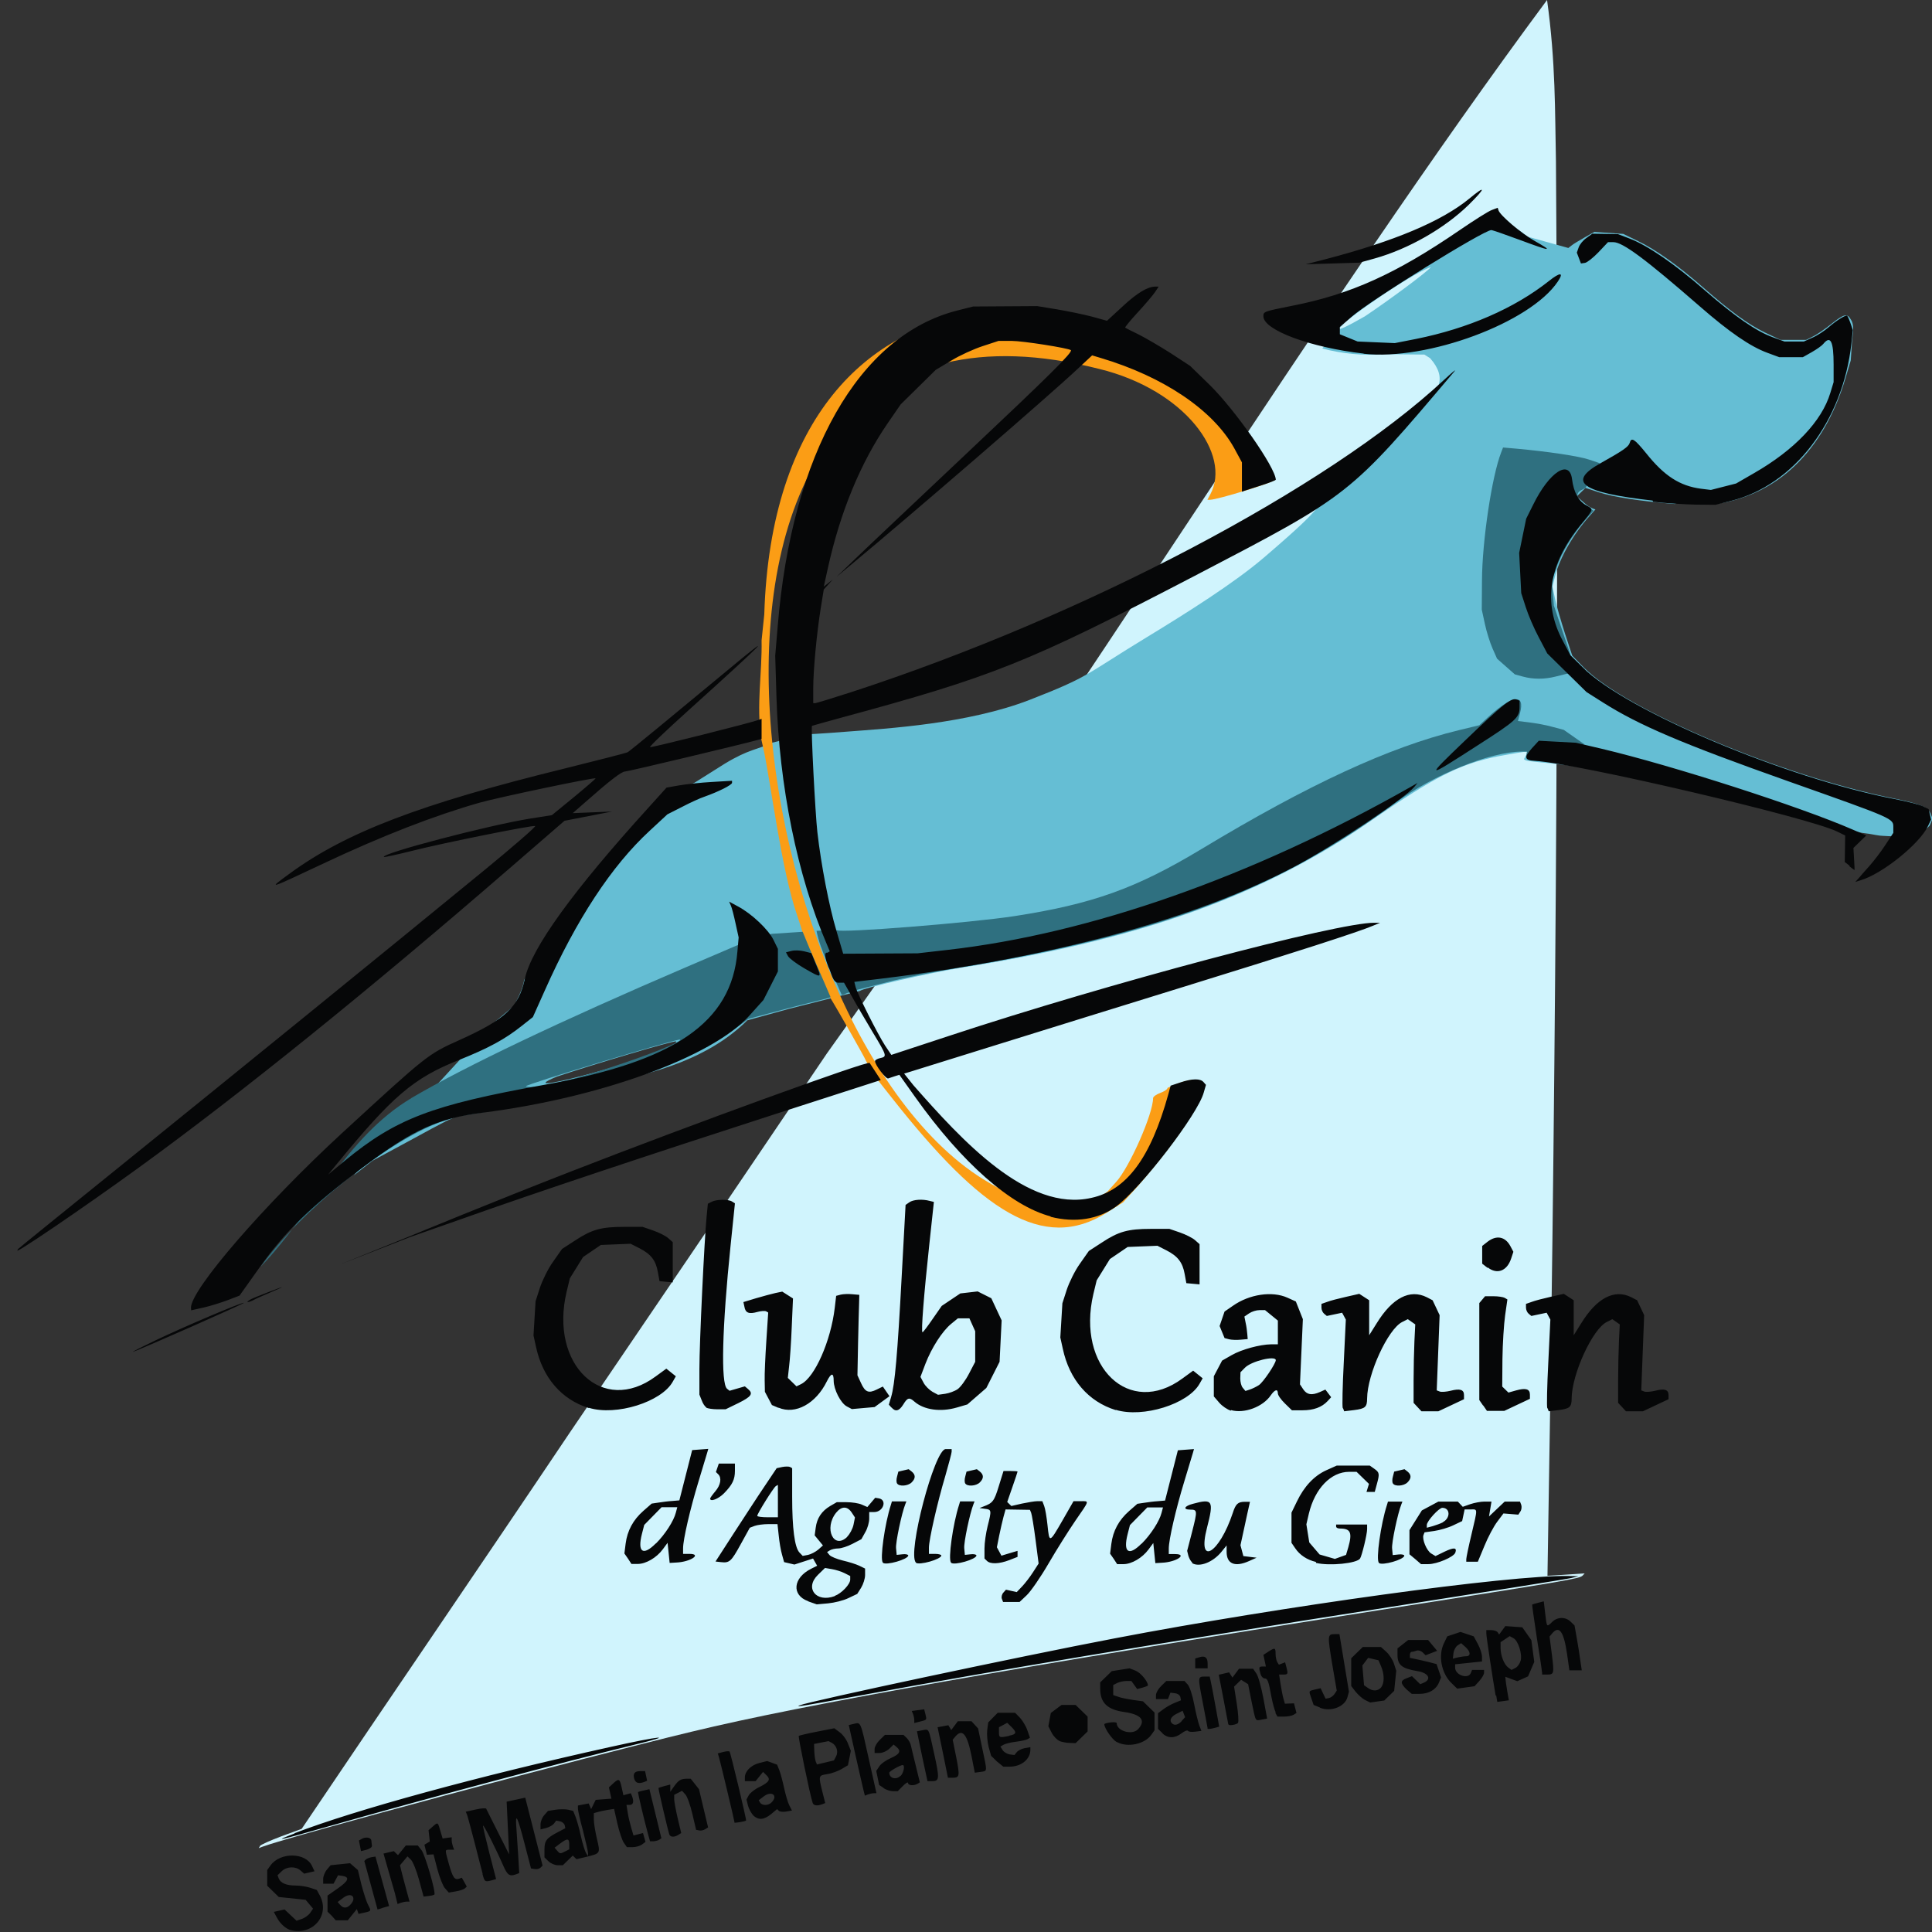 <?xml version="1.0" encoding="UTF-8" standalone="no"?>
<svg
   xmlns:dc="http://purl.org/dc/elements/1.1/"
   xmlns:cc="http://creativecommons.org/ns#"
   xmlns:rdf="http://www.w3.org/1999/02/22-rdf-syntax-ns#"
   xmlns:svg="http://www.w3.org/2000/svg"
   xmlns="http://www.w3.org/2000/svg"
   xmlns:sodipodi="http://sodipodi.sourceforge.net/DTD/sodipodi-0.dtd"
   xmlns:inkscape="http://www.inkscape.org/namespaces/inkscape"
   inkscape:version="1.0 (4035a4fb49, 2020-05-01)"
   sodipodi:docname="optimised.svg"
   id="svg16"
   version="1.1"
   viewBox="0 0 1024 1024"
   height="1024"
   width="1024">
  <rect x="0" y="0" width="1024" height="1024" fill="#333333" stroke="none"/>
  <defs
     id="defs20" />
  <sodipodi:namedview
     inkscape:current-layer="svg16"
     inkscape:window-maximized="1"
     inkscape:window-y="22"
     inkscape:window-x="-8"
     inkscape:cy="639.20256"
     inkscape:cx="666.46301"
     inkscape:zoom="0.75682523"
     showgrid="false"
     id="namedview18"
     inkscape:window-height="715"
     inkscape:window-width="1366"
     inkscape:pageshadow="2"
     inkscape:pageopacity="0"
     guidetolerance="10"
     gridtolerance="10"
     objecttolerance="10"
     borderopacity="1"
     bordercolor="#666666"
     pagecolor="#ffffff" />
  <g
     id="g12"
     transform="matrix(1.095 0 0 1.066 -16.935 -31.662)">
    <path
       id="path2"
       fill="#d0f4fd"
       d="m141.3 947.5c0.4-0.6 5-2.7 10.4-4.8l9.8-3.7c43.1-65.7 86.7-131.1 129.7-196.9l58-87.7 66.5-100.9C539.6 375.8 653.5 183.2 764.3 29.7c4.2 30.9 3.8 55.8 4.3 80.2 1.7 239.8-0.5 488.4-4.1 703.3l9-0.6 9-0.6-1 1.1c-1.4 1.5-7 2.5-98 17.1-174.8 28.1-278.6 46.9-333.2 60.5-54.7 13.5-193.7 51.8-207.8 57.2l-1.8 0.7 0.6-1z" />
    <path
       id="path4"
       fill="#65bed4"
       d="m254.5 538.2c3.3-2.8 6.5-5.6 9.8-8.4l2.4-5.1c1.3-2.8 2.4-6.2 2.4-7.6 19.7-34.4 55.4-87 82.5-98.2l14.7-9.5c11.7-7.3 15.8-6.9 22.8-10.4 36.1-8.8-15.4-1.3 36-5.5 20.3-1.6 58.7-3.9 88.7-15.8 29.5-11.8 26.4-12.2 56.8-31.2 19.2-12 42.4-27 56.8-39.7 35.7-31.4 16.6-18.2 43.9-42.4 12.8-11.3 22.3-23.8 31.4-31.7 9-7.9 13.7-14.7 5-24.9l-2.8-1.8-19.7-0.2c-10.3 0.8-19.8-0.2-29.7-2.8 26.2-34.9 79.6-69.3 95.5-58.7l4 3.1 9.8 2.8 9.8 2.8 1.5-1.2c0.8-0.7 3.7-2.5 6.3-4l4.8-2.8 7 0.5 7 0.5 7.2 3.6c8.4 4.1 19.8 12.5 31.2 22.8 13.3 12 22.1 18.6 30.1 22.6l7.6 3.7 6.2 0 6.2 0 3.5-1.8c1.9-1 5.9-3.8 8.8-6.2 6-4.9 7.6-5.3 9.3-2.2 2.1 3.3 0.8 7.5 0.6 11.3l-0.6 9.1-2.6 9c-10.5 36.2-33.4 58.6-63.7 62.5-6.8-1-13.2-3.1-18.8-0.1-16.8-1.4-30-3.5-37.1-5.9l-6.2-2.1c-1.4 1.4-2.8 2.8-4.2 4.2l3.1 2.8c1.8 1.7 3.6 3 5.9 3.7l-3.1 3.6c-7.6 8.7-14.1 20.4-16.4 29.5l-1.3 5.3 1.3 6.2c0.7 3.4 2.9 11.1 4.8 17.2l3.5 10.9 5.6 5.9c20.2 21.1 95.6 53.9 150 65.1 13 2.7 16.7 4.3 18 7.9l0.8 2.2-1.4 3.4c-5.3 5.8-14.9 5.6-22.6 5.1-1.8 0-4.7-0.7-6.6-1l-3.6-0.5c-52.1-11.6-96.8-29.5-156-35.1-3.2-0.3-6.3-0.7-6.8-1l-0.8-0.5 1-1.9c1.2-2.3 1.6-2.3-9-0.4-21.8 3.8-33.4 9.7-67.5 33.9-51.1 36.3-110 57.9-197 72.1-15.7 2.6-47.2 10-48.9 11.5l-34.3 8.9-20.2 5.7c-37.5 38.1-103.5 29.8-145.4 49.9-1.8 0.9-10.6 5.7-19.6 10.8l-16.4 9.1-9.1 7.3zm88.2 9.3c-0.6-0.6-39.7 11.3-57.7 17.5-27.9 12 60-12.4 57.7-17.5zM676.1 187c12.2-8.4 29.9-21.9 32-24.5-13.1 4.4-69.2 46.4-32 24.5z" />
    <path
       id="path6"
       fill="#fb9d15"
       d="m403.7 492.7c0.1-0.1-0.9-3.5-2.3-7.6-7.8-22.9-12.9-67-16.5-83.5l-1-4.6c-2.4-17.1 0.5-32.6 0.2-48.9l1.3-12.9c5.8-196 190.4-180.5 247.4-67.1 0 1.2-28 10.1-31.7 10.1l-1.2 0 1.4-2.7c10.3-19.7-12-51.9-53.9-62.4-233.1-60.5-175.5 331.9-53.3 404.6 17.4 11.2 46.3 13.5 57.5 4.4l4.1-4.7c6.6-7.5 17.9-33.9 17.9-41.7 0-0.7 1.6-1.9 3.5-2.6 1.9-0.7 3.5-1.8 3.5-2.5 43-20.1-8.2 41.8-15.3 49.9l-6.2 7-8 5.2c-30.8 19.9-60.9-1.1-103.6-56.7l-9-11.7-3.9-7.2c0-0.6-13.8-25.6-17.5-31.7zM384 386.9v-18.4z" />
    <path
       id="path8"
       fill="#2f7080"
       d="m214.5 575.7c26.4-15.9 72.2-38.3 132.8-65l24.8-10.9 16.9-5.8 7.5-0.5 7.5-0.5c4.2 10.8 9.9 23.7 13.5 32.5-0.4 0.4-10.5 2.8-20.9 5.6l-18.9 5.2c-35.1 28-98.3 41.8-142.1 48.7l-7 2.6c-26.3 10-67.7 44.2-87 72 25.3-27.1 41.6-64.8 73-83.9zM344.7 546.6c-0.8-0.8-74.7 22.2-74.7 23.2 8.1 3.7 75.9-20.8 74.7-23.2zm81.8-23.4c-1.7 0.2-1.9 1-3.6 1.2-4.2-10.2-10.4-22-12.2-31.9l9.9-0.3c1.5 1.5 64.2-3.6 85.9-7 37.7-6 58.8-13.7 90.6-33.4 52-32.2 90.8-50.6 124.3-59l10.1-2.5 4-3.8c12-11.3 18.3-12.2 15.7-2.2l-1 3.9 5.6 0.7c3.1 0.4 8.1 1.3 11.1 2.2l5.5 1.5 5 3.6 5 3.6-28.3 6.1 0.5-2.5-2.6 0c-15.3 0.1-42.7 11.5-61.1 25.5-57.1 43.3-114.8 65.7-211.1 81.9-11.3 1.9-27 5.1-34.7 7.2l-14.2 3.7zm346.2-158.2-4.3 1.1c-5.4 1.4-10.8 1.4-15.8 0l-3.9-1.1-4.3-3.9-4.3-3.9-2.2-5.1c-1.2-2.8-2.9-8.3-3.7-12.2l-1.5-7.1 0.1-14.5c0.1-19.7 4.8-51.9 9.3-63.7l0.9-2.4 6.7 0.6c15 1.4 30 3.7 34.9 5.4l5.2 1.8-6.9 12.3-2 1.1c-3.4 1.8-2.2 4.9 3.6 8.7l2.3 1.5-4.2 4.9c-5.9 6.9-11.3 16-13.8 23.6l-2.2 6.5 0.5 6.1 0.5 6.1 4.1 12.5 4.1 12.5 6.8 6.6z" />
    <path
       id="path10"
       fill="#060708"
       d="m156.5 989.5c-2.6-0.7-5.4-3.2-7.1-6.5l-1.4-2.7 2.6-0.6 2.6-0.6 2.9 2.8 2.9 2.8 2.6-0.9c1.4-0.5 3.3-1.9 4-3l1.4-2.1-1.8-2.2-1.8-2.2-6.5-0.7-6.5-0.7-2.8-2.8-2.8-2.8v-3.9-3.9l1.6-2.3c4.7-6.7 17.1-6.5 20.1 0.3l1.2 2.6-2.5 0.6-2.5 0.6-1.8-1.6c-2.4-2.2-6.7-2-9.1 0.4l-2 2 0.6 1.6c0.9 2.3 3.7 3.5 8.1 3.5 2.2 0 5.3 0.5 7.1 1.1l3.2 1.1 1.5 2.8c5 9.7-3.3 19.9-14 17.2zm19.5-7.3-2-2v-4-4l5-3.6c5.2-3.7 5.9-5.6 2.2-6.2l-2.1-0.3-1.1 2.1-1.1 2.1h-2.5-2.5v-2.4c0-1.3 0.8-3.4 1.8-4.6l1.8-2.2 4.7-0.5 4.7-0.5 1.9 1.7 1.9 1.7 1.7 7.2c1 3.9 2.4 8.5 3.2 10 1.6 3.2 1.7 3.2-1.9 4l-2.7 0.6-0.4-1.2-0.4-1.2-2.2 2.8-2.2 2.8h-2.9-2.9zm8.8-5.2c3.7-3.7 0.9-6.9-3.2-3.7l-2.7 2.1 1.2 1.4c1.4 1.7 3.1 1.8 4.7 0.2zm10.2-10-3.2-12 0.8-0.8c0.5-0.4 1.7-0.9 2.7-1.1l1.9-0.3 3.3 12.3 3.3 12.3-1.4 0.4c-0.8 0.2-2.1 0.6-2.8 0.9l-1.4 0.4zm11.6 4c-0.8-2.9-2.4-8.6-3.5-12.5l-2-7.2 2.5-0.6 2.5-0.6 1 1 1 1 1.9-2.4 1.9-2.4h2.9 2.9l1.8 2.3c1.7 2.2 7.1 21.2 6.2 22.1-0.2 0.2-1.5 0.6-2.8 0.7l-2.4 0.3-2.2-8.3c-1.2-4.6-3-9.1-3.9-10l-1.7-1.7-1.8 2.2-1.8 2.2 0.5 2.3c0.3 1.2 1.3 5.3 2.3 9l1.8 6.8h-1.4c-0.7 0-2 0.3-2.9 0.6l-1.5 0.6zm24.2-2.5c-0.9-1-2.5-5.2-3.6-9.3l-1.9-7.5-1.6 0.1-1.6 0.1-0.6-2.5-0.6-2.5 1.3-0.8 1.3-0.8-0.3-2.8-0.3-2.8 2.1-1.9c2.4-2.2 2.4-2.2 3.7 2.5l1 3.5 2.2-0.3 2.2-0.3v1.5c0 0.8 0.3 2.2 0.6 3.1l0.6 1.6h-2.1c-2.5 0-2.5-0.4-0.4 7.3 1.8 6.5 2.7 7.9 4.9 7.1l1.3-0.5 1.2 2.2 1.2 2.2-0.9 0.9c-0.5 0.5-2.5 1.2-4.4 1.5l-3.4 0.6zm18.3-7.1c-0.5-2.1-2.4-9.2-4-15.9-1.7-6.7-3.3-12.8-3.6-13.6l-0.6-1.4 4.8-1.1c2.6-0.6 4.9-0.8 5.1-0.4 0.2 0.4 2.7 5.6 5.7 11.7l5.4 11-0.6-13.1-0.6-13.1 4.5-1 4.5-1 4.2 16.9 4.2 16.9-1 1c-0.6 0.6-1.8 0.9-2.8 0.7l-1.8-0.3-3.1-12.2c-3.4-13.6-4.6-16.1-4-8.2 0.2 2.9 0.6 9.3 0.9 14l0.5 8.7-1.5 0.6c-3.1 1.2-4.2 0.5-6.2-4.2-3.6-8.5-9.4-20.3-9.8-20-0.2 0.2 1.2 6.2 3 13.5l3.3 13.1-2.1 0.6c-3.3 0.9-3.5 0.8-4.5-3.2zm31.9-6.2-2-2v-3.9c0-4.4 1-5.7 6.4-8.6l3.7-2-0.3-1.5c-0.2-0.8-1.2-1.7-2.2-1.9l-1.9-0.4-1.1 1.5c-0.6 0.8-2.3 1.8-3.8 2.2l-2.7 0.7v-2.5c0-1.4 0.8-3.5 1.8-4.6l1.8-2.1 3.7-0.6c2-0.3 4.8-0.3 6.1 0l2.4 0.6 1.1 2.8c0.6 1.5 1.8 5.8 2.6 9.6 0.8 3.8 2 7.6 2.5 8.5l1 1.6 0-1.5c0-0.8-1.1-5.8-2.4-11-1.4-5.2-2.5-10.2-2.5-11.1l0-1.6 2.6-0.5 2.6-0.5 0.6 1.4 0.6 1.4 1.1-2.3 1.1-2.3 3.8-0.3 3.8-0.3-0.6-2.8-0.6-2.8 2.3-2.2c2.6-2.4 3-2.1 4 2.8l0.7 3.3 1.8-0.5 1.8-0.5 0.6 1.5c1 2.6 0.6 4.3-1.1 4.3h-1.6l0.6 3.8c0.3 2.1 1.1 5.5 1.7 7.6l1.1 3.8 2.3-0.6 2.3-0.6 0.6 2.2 0.6 2.2-1.7 1.3c-0.9 0.7-2.9 1.3-4.5 1.3h-2.8l-1.5-2.2c-0.8-1.2-2.2-5.5-3.1-9.5l-1.6-7.3-3.2 0.5c-1.7 0.3-4 0.8-4.9 1.1l-1.7 0.5 0 3.2c0 1.8 0.7 6.1 1.5 9.6 1.7 7.3 1.7 7.2-5 8.9l-4.9 1.2-0.9-0.9-0.9-0.9-2.4 2.4-2.4 2.4h-2.5c-1.4 0-3.4-0.9-4.5-2zm8.1-5 1.9-1v-2.5c0-3-0.9-3.1-4.4-0.4l-2.7 2.1 1.2 1.4c1.4 1.7 1.5 1.7 4 0.4zm-99.4-2.8-0.5-2.6 1.2-0.7c2-1.3 4.7-0.8 4.8 0.7 0.1 0.8 0.2 2 0.3 2.7 0.1 0.6-1.1 1.5-2.6 1.9l-2.7 0.7zm139.4-5.9c-1.9-7.1-5-20.6-4.8-20.8 0.1-0.1 1.4-0.5 2.9-0.8l2.6-0.6 2.9 12.2 2.9 12.2-1 0.7c-0.6 0.4-1.8 0.7-2.8 0.8l-1.7 0zm-171.1-0.3c29.6-11.7 88.7-28.3 152.9-42.9 24.4-5.6 32.4-6.3 11.6-1.1-34.5 8.6-102 27.1-146.7 40.2-26.3 7.7-28.7 8.2-17.7 3.9zm181.5 0.8c-0.9-2.8-5.5-23.1-5.3-23.3 0.1-0.1 1.5-0.6 3-1l2.7-0.7v1.8 1.8l1.7-2.5c2.2-3.2 3.3-3.9 6-4l2.2 0 2 2.6 2 2.6 2.2 9.5 2.2 9.5-1.4 0.9c-0.8 0.5-2.1 0.8-2.9 0.6l-1.5-0.3-1.8-7.9c-1-4.4-2.5-8.7-3.4-9.7l-1.6-1.8-1.9 1-1.9 1 0 2.2c0 1.2 0.8 5.5 1.7 9.5l1.7 7.3-1.4 0.9c-2 1.3-3.9 1.2-4.4-0.3zm31.5-6.2c0-0.7-7-30.7-7.6-32.7l-0.5-1.6 2.6-0.7c1.5-0.4 2.8-0.5 3.1-0.2 0.5 0.5 8.3 34.1 8 34.3-0.7 0.5-5.7 1.3-5.7 1zm9.1-3.5c-1-1-2.2-3.3-2.6-4.9l-0.7-3 1.1-2.1c0.6-1.1 2.9-3 5-4 4.9-2.5 5.7-3.8 3.6-5.9l-1.7-1.7-1.8 2.3-1.8 2.3h-2.6-2.6v-1.8c0-3.1 2.9-6.1 6.9-7.2l3.9-1 2.4 0.9 2.4 0.9 1.1 2.8c0.6 1.6 1.6 5.5 2.3 8.8 0.7 3.3 1.8 7.2 2.5 8.6l1.3 2.6-2.7 0.5c-1.5 0.3-3.1 0.1-3.6-0.3l-0.9-0.9-2.9 2.5c-3.5 2.9-6.1 3.1-8.7 0.6zm8.7-6.3c3.6-3.6 0.1-6.2-3.8-3l-2.3 1.8 0.7 1.2c0.9 1.5 3.9 1.5 5.4 0zm20 0c-1.1-3-7.1-32.8-6.7-33.2 0.2-0.2 4.2-1.2 8.8-2.1l8.4-1.7 2.6 2c1.5 1.1 3.3 3.6 4 5.6l1.4 3.6-0.7 3.6-0.7 3.6-3.1 1.9c-1.7 1-4.8 2.2-6.9 2.5-4.3 0.7-4.3 0.7-2.4 8.7l1.4 5.7-1.5 0.6c-2.4 0.9-4.1 0.7-4.6-0.7zm11.3-22.9c1.3-2.4 0.3-5.5-1.9-6.8l-1.7-0.9-3.5 0.7-3.5 0.7 0.1 3.6c0.1 2 0.4 4.3 0.7 5.1l0.6 1.5 4.1-1 4.1-1zm13.4 17c-0.3-1.3-2.1-9.2-3.9-17.5l-3.3-15.2 2.5-0.6c3.4-0.8 3.1-1.5 7.2 17.5l3.7 17h-1.3c-0.7 0-1.9 0.3-2.8 0.6l-1.5 0.6zm9.7-1.4-2.2-1.5-0.7-3.5-0.7-3.5 1.5-2.3c0.8-1.3 3.4-3.1 5.6-4.1 4.3-1.9 5.1-3.5 2.7-5.5l-1.4-1.2-2.1 2.1c-1.1 1.1-3.2 2.1-4.6 2.1h-2.5v-2c0-1.1 1.1-3.1 2.5-4.5l2.5-2.5h4.5 4.5l1.6 1.6c0.9 0.9 1.8 2.6 2 3.8 0.3 1.2 1.3 5.8 2.4 10.2l1.9 8-1.1 0.7c-1.8 1.1-4.6 0.9-4.6-0.4 0-0.6-1.1 0-2.5 1.5l-2.5 2.6h-2.3c-1.3 0-3.3-0.7-4.5-1.5zm8.2-6c1.5-1.5 2.2-5.4 1-5.4-1.2 0-6.5 3.1-6.5 3.8 0 2.8 3.3 3.7 5.4 1.6zm-128.9 1.6c-0.8-2.7 0.1-4 2.9-4h2.3l0.5 2.4 0.5 2.4-1.4 0.6c-2.6 1-4.1 0.6-4.8-1.4zm139.3-11.4-2.5-12.4 2.6-0.5c3.4-0.6 2.9-1.5 5.7 11.5 2.7 12.5 2.6 13.8-0.9 13.8h-2.3zm10-2-2.5-12.4 2.6-0.5 2.6-0.5 0.7 1.2 0.7 1.2 1.6-2.2 1.6-2.2h3.3 3.3l1.6 1.8 1.6 1.8 2 9.8c2.5 12.1 2.6 11.3-0.8 11.8l-2.8 0.4-1.6-8.4c-2.1-10.8-4.4-13.7-7.8-9.6l-1.3 1.6 1.7 8.6c1.8 9.4 1.7 10.3-1.7 10.3h-2.3zm26.2 4.6-2.8-2.8-1.2-4.4c-0.6-2.4-0.9-6.1-0.7-8.3l0.5-3.9 2.3-2.4 2.3-2.4h4.2 4.2l2.3 2.4c1.2 1.3 2.9 4.1 3.6 6.2l1.3 3.8-1.1 0.7c-0.6 0.4-3.2 1-5.7 1.3-2.5 0.3-5.2 1-6 1.5l-1.5 0.9 1.1 1.8c0.6 1 2.2 1.9 3.4 2.1l2.3 0.3 1.1-1.4c0.6-0.8 2.3-1.7 3.8-2l2.8-0.5v1.3c0 4.7-4.4 8.4-10.1 8.4h-3zm5.9-12.8c3.6-0.7 3.9-1.6 1.1-4.4l-2-2-2 1.1-2 1.1v2.5c0 2.7 0.2 2.8 4.9 1.8zm52 3.1c-2.1-1.2-5.9-6.8-5.9-8.8 0-0.3 1.4-0.7 3-0.9 1.7-0.2 3-0.1 3 0.4 0 3.9 7.5 6.1 10.3 3 4-4.4 1.6-7.4-6.8-8.6-8.1-1.2-11.5-4.6-11.5-11.6v-3.1l2.8-2.8 2.8-2.8 4.3-0.7 4.3-0.7 3 1.2c2.4 1 5.9 5.3 5.9 7.3 0 0.2-1.2 0.7-2.6 1.1l-2.6 0.7-1.4-2-1.4-2h-2.5c-1.4 0-3.4 0.5-4.4 1l-1.9 1v2.5 2.5l2.3 0.8c1.2 0.5 4.5 1.2 7.2 1.6l4.9 0.7 2.8 2.8 2.8 2.8v4.4 4.4l-1.6 2.3c-3.2 4.6-11.4 6.4-16.5 3.6zm-27.6-0.5c-1.2-0.5-2.9-2.3-3.8-4.1l-1.6-3.2 0.6-3.3 0.6-3.3 2.6-2 2.6-2h3.4 3.4l2.9 2.9 2.9 2.9v3.7 3.7l-2.9 2.9-2.9 2.9-2.8-0.1c-1.6 0-3.8-0.5-5-0.9zm49.7-4-2-2v-3.9-3.9l2.5-1.9c1.4-1.1 3.8-2.5 5.5-3.2l3.1-1.3-0.3-1.6c-0.2-0.9-1.3-1.8-2.6-1.9l-2.2-0.3-0.6 1.6-0.6 1.6h-2.9-2.9v-2c0-1.1 1.1-3.1 2.5-4.5l2.5-2.5h4.4 4.4l1.6 1.8c0.9 1 2.3 5.4 3.1 9.8 0.8 4.4 2 9.2 2.5 10.6l1 2.6-3 0.4c-1.6 0.2-3.2 0.1-3.5-0.4-0.3-0.5-1.7 0.1-3.1 1.2-3.3 2.6-6.7 2.6-9.3 0zm9.4-5.9 1.7-1.9-0.6-1.6-0.6-1.6-2.9 1.5c-2.8 1.4-3.7 3.4-2.2 4.8 1.2 1.2 3 0.7 4.7-1.2zm12.6 3.6c0-0.1-1.1-5.8-2.3-12.5-2.5-13.2-2.5-13.2 1-13.2h2.3l0.5 2.3c0.3 1.2 1.3 6.8 2.3 12.4l1.8 10.2-2.1 0.6c-2.2 0.6-3.5 0.7-3.6 0.3zm10-2c0-0.1-1.1-5.7-2.3-12.4l-2.3-12.2 2.5-0.6 2.5-0.6 0.8 1.3 0.8 1.3 1.6-2.2 1.6-2.2h3.4 3.4l1.6 2.4c0.9 1.3 2.4 6.9 3.4 12.4l1.8 10-2.6 0.5c-3.3 0.6-2.8 1.4-4.9-8.8l-1.7-8.8-1.7-1.1-1.7-1.1-1.7 1.7-1.7 1.7 1.3 8.5c0.7 4.7 1 9 0.6 9.5-0.5 0.9-4.5 1.6-4.6 0.8zm-152-2.1c0-0.8-0.3-2.2-0.6-3l-0.6-1.5 3-0.4 3-0.4 0.6 2.4c0.7 2.9 0.8 2.8-2.7 3.7l-2.7 0.7zm175-3.7c-0.6-1.1-1.5-4.6-2.1-7.7-1.4-8.1-1.9-9.3-3.4-9.3-0.7 0-1.6-1-1.9-2.2-0.9-3.3-0.8-3.7 1-3.7h1.6l-0.6-2.9-0.6-2.9 2.4-1.6c3.2-2.1 3.5-2 3.5 1.2 0 1.5 0.4 3.3 0.8 4l0.8 1.3 1.5-0.6 1.5-0.6 0.6 2.3c0.9 3.5 0.8 3.8-1.4 3.8h-2.1l0.7 4.7c0.4 2.6 1 5.9 1.4 7.3l0.7 2.5 2.2-0.1 2.2-0.1 0.6 2.4 0.6 2.4-1.4 0.9c-0.8 0.5-2.8 0.9-4.6 0.9l-3.2 0-1.1-2zm21.4-2.5-3.1-1.3-1.1-3.3c-1.3-3.8-1.4-3.6 1.9-4.4l2.6-0.6 1.2 2.6 1.2 2.6 1.6-0.3c0.9-0.2 2.1-1.1 2.7-2l1.1-1.7-2.2-13.2c-2.3-14.3-2.3-14.9 1.2-14.9h2.3l2.3 14.3 2.3 14.3-0.7 2.7c-1.2 4.8-8 7.5-13.3 5.3zm-251.9-1.1c5.5-2.2 106.1-24.2 152.5-33.3 80.8-15.9 191.4-31.6 219.5-31l5 0.1-3.5 0.9c-1.9 0.5-38.6 6.5-81.5 13.4-126.8 20.4-194 32-262.7 45-26.5 5-32 6-29.3 4.9zm273.6-2.7c-1.3-0.7-3.3-2.6-4.5-4.1l-2.1-2.8v-6.9-6.9l2.8-2.8 2.8-2.8h4.4 4.4l2.6 2.4c1.4 1.3 3.1 4 3.7 5.9l1.1 3.5-0.5 5-0.5 5-2.4 2.4-2.4 2.4-3.4 0.5-3.4 0.5zm7.9-6.3c1.6-2 1.6-6.4 0-10.3l-1.3-3.1-2.5-0.6-2.5-0.6-1.4 1.9-1.4 1.9 0.4 4.9 0.4 4.9 1.8 1.3c2.4 1.8 4.9 1.7 6.5-0.2zm55.4 4.1c-1.3-7.6-4.5-29.2-4.5-30.8l0-1.7h2.4c1.3 0 2.7 0.5 3.1 1.1l0.7 1.1 1.5-2.1 1.5-2.1 4.1 0.3 4.1 0.3 2.2 3.2 2.2 3.2 0.7 5.4 0.7 5.4-1.5 3.6-1.5 3.6-2.6 1.2-2.6 1.2-2.9-1.1-2.9-1.1 0.1 1.2c0 0.6 0.4 3.3 0.8 5.8l0.8 4.7-2.8 0.4-2.8 0.4-0.5-3.1zm12.1-17.2c0.9-3.4-1.2-10.1-3.5-11.3l-1.8-1-2.2 1.5-2.2 1.5v2.9c0 3.8 1.7 8.2 3.7 9.7l1.6 1.2 1.9-1c1-0.5 2.1-2.1 2.5-3.6zm-55.2 14.2c-3.1-3.1-3.1-4.4 0.1-5.6l2.5-1 2 2 2 2 1.4-0.6c4.3-1.7 2.8-5-2.7-5.9-7.6-1.3-9.7-3-9.7-8.1l0-3.2 2.6-2.1 2.6-2.1h4.8 4.8l2.2 2.7 2.2 2.7-2.8 1.1-2.8 1.1-1.4-1.4c-0.8-0.8-2.1-1.2-2.9-0.9-0.8 0.3-1.9 0.6-2.4 0.6-0.5 0-0.9 0.7-0.9 1.5v1.5l2.8 0.6c1.5 0.3 4.4 1 6.4 1.5l3.7 1 1.1 3.3 1.1 3.3-1 2.5c-1.4 3.6-4.9 5.7-9.4 5.7h-3.8zm21.7-3.2c-4.9-4.9-6.5-13.7-3.6-19.8l1.6-3.4 3.2-1.1 3.2-1.1 3.2 1.1 3.2 1.1 2 3.8c1.1 2.1 2 4.9 2 6.3v2.4l-6.5 0.7-6.5 0.7v1.7c0 3.7 6.4 5.9 7.6 2.6l0.6-1.5h2.9 2.9v1.4c0 0.8-1 2.6-2.3 4.1l-2.3 2.6-4.2 0.6-4.2 0.6zm7.1-13.3c2.4 0 2.2-2.3-0.3-4.6l-2.1-1.9-1.7 1.1c-0.9 0.6-1.8 2.3-2 3.8l-0.3 2.8 2.3-0.6c1.3-0.3 3.1-0.6 4.1-0.6zm36.7 7.7c0-0.7-1.1-8.4-2.5-17.2-1.3-8.8-2.3-16-2.2-16.2 0.1-0.1 1.4-0.5 2.9-0.9l2.7-0.7 0.7 6.1c0.8 6.9 0.7 6.8 3.4 4.1 2.5-2.5 6.4-2.6 8.9-0.1l1.9 1.9 1.1 6.4c0.6 3.5 1.4 8.5 1.7 11.1l0.7 4.8h-3-3l-1.1-8c-1.6-11.3-3.8-14.5-7.2-10.4l-1.3 1.6 1.1 8.7c1.2 9.8 1.1 10.2-2.3 10.2h-2.4l0-1.2zM594 856.7v-2.4l2-0.6c2.7-0.9 4 0.1 4 3.1v2.4h-3-3zM406.6 825.8c-8.1-3-7.3-11.6 1.5-16.1l2.9-1.5-1-1.8-1-1.8-4.5 1.5-4.5 1.5-2.5-0.6-2.5-0.6-1-3.7c-0.6-2.1-1.3-6.3-1.6-9.5l-0.6-5.7h-4.4c-2.4 0-5.4 0.4-6.7 0.9l-2.3 0.9-4.4 8.2c-4.6 8.6-5.4 9.4-9.6 8.9l-2.6-0.3 8.8-14c4.9-7.7 11.5-18.2 14.8-23.2l6-9.2 2.7-0.6c1.5-0.3 3.2-0.3 3.8 0l1 0.6 0 14.2c0 15.9 1.2 25.1 3.5 27.7l1.6 1.7 2.6-0.5c1.4-0.3 3.6-1.5 4.9-2.6l2.3-2.1-2-2.5-2-2.5 0.5-3.8c0.6-4.8 2.9-8.3 7-10.8l3.2-1.9 4.7 0c2.6 0 5.9 0.5 7.4 1.2l2.7 1.2 1.9-2.3 1.9-2.3 1.8 0.3c4.1 0.8 2.1 6.8-2.3 6.8h-2.4v3.3c0 1.8-0.8 4.8-1.9 6.7l-1.9 3.5-4.3 2.3c-2.4 1.3-5.5 2.3-6.9 2.3-1.4 0-3.2 0.4-4 0.9l-1.4 0.9 1.2 1.5c0.7 0.8 3.6 2 6.4 2.7 2.9 0.7 6.4 1.8 8 2.6l2.8 1.4 0 3.2c0 1.8-0.9 4.6-1.9 6.3l-1.9 3.1-4.3 2.1c-2.4 1.2-6.8 2.3-9.8 2.6l-5.5 0.5-3.9-1.4zm12.9-2.6c3.4-1.3 7.5-5.8 7.5-8.1v-1.8l-2.7-1.4c-1.5-0.8-4.3-1.7-6.1-2l-3.4-0.6-3.4 3.4c-6.6 6.6-0.9 14 8.1 10.6zm6-29.4c1.3-1.3 2.7-4 3.1-6l0.7-3.6-1.6-2.5c-2.1-3.2-4.9-3.2-7.5 0.1-6.1 7.8-1.2 18.6 5.4 12zm-33.5-17.7v-8.1l-1 0.6c-1.1 0.7-9 13.7-9 14.8 0 0.4 2.3 0.7 5 0.7h5zm108.4 48.5c-0.3-0.8 0-2.2 0.7-3l1.3-1.5 2.6 0.6 2.6 0.6 2.6-2.8c1.4-1.5 3.8-4.7 5.3-7.1l2.7-4.3-1.5-11.9c-0.8-6.5-1.8-12.5-2.1-13.3l-0.6-1.5-5.9-0.1-5.9-0.1-1 3.7c-0.5 2-1.5 6.3-2.1 9.4l-1.1 5.7 1.1 2.1 1.1 2.1 1.9-0.6c1.1-0.3 2.8-0.9 3.9-1.2l2-0.6v1.5 1.5l-4 1.6c-4.8 1.9-9.1 2.1-10.8 0.4l-1.2-1.2 0-5c0-2.8 0.7-7.7 1.5-11 2-8.1 1.9-8.3-1.2-8.7l-2.7-0.4 2-0.8c4.4-1.7 5.1-2.6 7.3-10l2.3-7.6h3.4c1.9 0 3.4 0.1 3.4 0.3 0 0.2-1.1 3.6-2.5 7.7l-2.5 7.4 1 1 1 1 5.1-1.2c2.8-0.6 6.2-1.2 7.5-1.2h2.4l0.9 2.4c0.5 1.3 1.2 5.6 1.6 9.5 0.9 9 0.9 9 7.3-2.4l5.3-9.5h3.4c4.3 0 4.5-0.7-2.5 9.7-3.2 4.8-9.1 14.4-13 21.3-3.9 6.9-8.7 14-10.6 15.8l-3.4 3.3h-4-4zm-181-20-1.7-2.5 0.6-4.9c0.8-6.4 3.6-11.8 8.6-16.3l4-3.6 3.3-0.5c1.8-0.3 4.8-0.7 6.7-0.8l3.4-0.3 3.1-12.5 3.1-12.5 3.9-0.3 3.9-0.3-0.5 1.8c-0.3 1-2.2 7.4-4.2 14.3-4.1 13.8-7.5 29-7.5 33.3l0 2.8h3c6.4 0 0.6 4-6.2 4.3l-3.3 0.2-0.5-5-0.5-5-2.3 3.2c-3 4.2-8.2 7.3-12.1 7.3h-3.1zm13.6-7.5c4.4-4.5 8.6-11.2 9.6-15.3l0.7-2.7h-3.8-3.8l-4.2 4.4-4.2 4.4-1.1 4.4c-2.3 9.2 0.5 11.2 6.7 4.8zm109.8 9.5c-1.5-1.5 0.9-19.2 3.9-28.7l0.5-1.7h3.5 3.5l-0.5 1.3c-1.8 4.6-4.8 19.3-4.5 22l0.3 3.3 2.8-0.3c1.5-0.2 2.8 0.1 2.8 0.6 0 1.9-10.8 5.1-12.3 3.6zm16 0c-4.3-4.3 9-56.4 14.4-56.4h2.9v1.3c0 0.7-1.4 6-3 11.8-4 13.8-8 32-8 35.9v3.1h3c1.7 0 3 0.4 3 0.8 0 1.9-10.8 5-12.3 3.6zm17 0c-1.5-1.5 0.9-19.2 3.9-28.7l0.5-1.7h3.5 3.5l-0.5 1.3c-1.8 4.6-4.8 19.3-4.5 22l0.3 3.3 2.8-0.3c1.5-0.2 2.8 0.1 2.8 0.6 0 1.9-10.8 5.1-12.3 3.6zm78.7-1.9-1.7-2.5 0.6-4.9c0.8-6.4 3.6-11.8 8.6-16.3l4-3.6 3.3-0.5c1.8-0.3 4.8-0.7 6.7-0.8l3.4-0.3 3.1-12.5 3.1-12.5 3.9-0.3 3.9-0.3-0.5 1.8c-0.3 1-2.2 7.4-4.2 14.3-4.1 13.8-7.5 29-7.5 33.3l0 2.8h3c6.4 0 0.6 4-6.2 4.3l-3.3 0.2-0.5-5-0.5-5-2.3 3.2c-3 4.2-8.2 7.3-12.1 7.3h-3.1zm13.6-7.5c4.4-4.5 8.6-11.2 9.6-15.3l0.7-2.7h-3.8-3.8l-4.2 4.4-4.2 4.4-1.1 4.4c-2.3 9.2 0.5 11.2 6.7 4.8zm24.4 9.3c-0.6-0.4-1.4-1.9-1.8-3.2l-0.6-2.5 2.4-9.5c2.6-10.5 2.6-11-0.9-11-3.7 0-2.9-1.8 1.3-2.9 9.6-2.7 10.2-1.6 6.8 11.9-4.9 19.5 5.9 13 12.5-7.4 1.4-4.5 2.5-5.5 5.9-5.5l2.4 0-0.5 2.3c-0.3 1.2-1.3 6.1-2.3 10.8l-1.8 8.5 0.7 2.7 0.7 2.7 3.2 0.4 3.2 0.4-3.7 1.7c-6.8 3.1-10.8 1.4-10.8-4.6l0-3.2-2.6 3.3c-4.1 5.1-10.6 7.7-14.1 5.5zm59.9-0.2c-4.2-1-7.8-3.4-10-6.8l-1.8-2.7 0-7.5 0-7.5 2.6-5.5c3.5-7.5 8.3-12.8 14.3-15.6l5-2.3 8 0 8 0 2.2 1.6c2.5 1.8 2.6 2.5 1.2 7.7l-1 3.8h-2-2l0.6-2 0.6-2-3-3-3-3h-3.6c-8.8 0-16.6 8.3-19.5 20.8l-1.2 5.3 0.7 4.5 0.7 4.5 2.5 3 2.5 3 3.7 1.1 3.7 1.1 2.7-1 2.7-1 1.1-3.8c2-7.3 1.1-9.3-4-9.3-1.1 0-1.9-0.4-1.9-1v-1h7.5 7.5l0 2.3c0 2.6-2.5 13.1-3.4 14.6-1.5 2.4-14.6 3.8-21.3 2.2zm30.5 0.4c-1.5-1.5 0.9-19.2 3.9-28.7l0.5-1.7h3.5 3.5l-0.5 1.3c-1.8 4.6-4.8 19.3-4.5 22l0.3 3.3 2.8-0.3c1.5-0.2 2.8 0.1 2.8 0.6 0 1.9-10.8 5.1-12.3 3.6zm17.6-1.8-2.8-2.4 0-6 0-6 3-4.9 3-4.9 4-2.2 4-2.2 4.7 0 4.7 0 1.2 1.3 1.2 1.3 3.6-1.3c2-0.7 5.1-1.3 6.9-1.3l3.4 0-0.6 3.7-0.6 3.7 3.8-3.7 3.8-3.7h3.7 3.7l0.6 1.6c0.3 0.9 0.2 2.4-0.4 3.3l-1 1.6-3.6-0.3-3.6-0.3-3 4.1c-1.7 2.3-4.5 7.7-6.2 12l-3.2 7.9h-2.8-2.8v-1.3c0-0.7 1.1-6.2 2.5-12.2 3.1-13.5 3.1-12.5-0.4-12.5h-2.9l-0.6 2.9-0.6 2.9-4.3 2.1c-2.4 1.2-6.5 2.4-9.1 2.8l-4.8 0.7-0.5 1.3c-0.8 2.1 1.5 7.8 3.7 9.2l2.1 1.3 4.4-2.2c4.5-2.2 6.1-2.1 5.2 0.5-0.8 2.2-8.9 5.7-13 5.7h-3.6zm13.4-18.4c3.7-2 3.6-7.1-0.3-7.1-1.6 0-7.5 6.6-7.5 8.5v1.4l2.9-0.8c1.6-0.5 3.8-1.3 4.9-1.9zm-354.7-11.7c0-0.3 1.1-1.9 2.5-3.6 2.6-3.1 3.2-6.7 1.4-8.5l-1.1-1.1 0.7-2.1 0.7-2.1h3.9 3.9v3.6c0 4.3-1.2 6.9-5.3 11.2-2.7 2.8-6.7 4.4-6.7 2.6zm90.5-7.5c-0.4-0.6-0.4-2.1 0-3.5l0.6-2.4 2.5-0.6 2.5-0.6 1.5 1.2c1.9 1.6 1.9 3.4-0.1 5.4-1.8 1.8-6 2.1-7 0.5zm33 0c-0.4-0.6-0.4-2.1 0-3.5l0.6-2.4 2.5-0.6 2.5-0.6 1.5 1.2c1.9 1.6 1.9 3.4-0.1 5.4-1.8 1.8-6 2.1-7 0.5zm207 0c-0.4-0.6-0.4-2.1 0-3.5l0.6-2.4 2.5-0.6 2.5-0.6 1.5 1.2c1.9 1.6 1.9 3.4-0.1 5.4-1.8 1.8-6 2.1-7 0.5zM555.5 730.8c-13.2-4.2-22.4-15.1-25.6-30.5l-1.2-5.6 0.5-8.5 0.5-8.5 2.1-6.7c1.2-3.7 4-9.6 6.4-13l4.3-6.3 6.3-4.2c8.1-5.5 12.7-6.8 23.7-6.8l9 0 5.1 1.8c2.8 1 6.1 2.7 7.3 3.8l2.2 2v10 10l-3.2-0.3-3.2-0.3-0.8-4.5c-1-5.8-3.3-8.9-8.8-11.8l-4.4-2.3-7.2 0.3-7.2 0.3-4.3 3-4.3 3-3.2 5.3-3.2 5.3-1.6 6.8c-8.3 36.3 17.5 61.4 43.1 42l5.2-3.9 2.3 1.9 2.3 1.9-1.5 2.7c-5.5 10.1-27.4 17.1-40.5 13zm55.8 0.3c-1.7-0.5-4.3-2.3-5.7-4l-2.6-3.1v-5-5l2-3.9 2-3.9 4.6-2.7c4.9-2.9 13.7-5.3 19.1-5.4l3.3 0v-5.9-5.9l-3.1-2.6-3.1-2.6h-2.7c-1.5 0-3.7 0.7-5 1.6l-2.3 1.6 0.6 3.1c0.4 1.7 0.7 4.3 0.8 5.6l0.2 2.5-3.4 0.3c-1.9 0.2-4.4 0.1-5.6-0.2l-2.2-0.6-1.2-3-1.2-3 1.2-3.6 1.2-3.6 4.1-2.9c7.9-5.7 18.9-7.4 26.3-4l4.1 1.9 1.7 4.4 1.7 4.4-0.7 16.2-0.7 16.2 1.6 2.5c1.8 2.7 4.1 3.1 8.1 1.3l2.6-1.2 1.4 1.9 1.4 1.9-1.7 1.9c-2.8 3.1-6.8 4.6-12.2 4.6h-5.1l-3.4-3.4c-1.9-1.9-3.4-4.1-3.4-5 0-2.4-1.5-1.9-3.4 0.9-3.8 5.8-12.9 9.3-19.3 7.4zm13.5-12.7c2.1-1.4 8.1-10.6 8.2-12.4 0-2.5-12 0.5-15 3.8l-2.1 2.2-0.1 3.1c0 1.7 0.5 3.8 1.2 4.6l1.3 1.6 2.1-0.7c1.2-0.4 3.2-1.4 4.4-2.2zm-324.3 11.4c-13.2-4.2-22.4-15.1-25.6-30.5l-1.2-5.6 0.5-8.5 0.5-8.5 2.1-6.7c1.2-3.7 4-9.6 6.4-13l4.3-6.3 6.3-4.2c8.1-5.5 12.7-6.8 23.7-6.8l9 0 5.1 1.8c2.8 1 6.1 2.7 7.3 3.8l2.2 2v10 10l-3.2-0.3-3.2-0.3-0.8-4.5c-1-5.8-3.3-8.9-8.8-11.8l-4.4-2.3-7.2 0.3-7.2 0.3-4.3 3-4.3 3-3.2 5.3-3.2 5.3-1.6 6.8c-8.3 36.3 17.5 61.4 43.1 42l5.2-3.9 2.3 1.9 2.3 1.9-1.5 2.7c-5.5 10.1-27.4 17.1-40.5 13zm91.8-0.1-3.2-1.4-1.7-3.3-1.7-3.3-0.1-5.6c-0.1-3.1 0.3-11.9 0.8-19.7l0.9-14.1-1-0.6c-0.6-0.3-2.4-0.2-4.2 0.3-4.1 1.2-5.8 0.5-6.3-2.5l-0.5-2.4 6.1-1.9c3.4-1 7.6-2.2 9.4-2.6l3.3-0.7 2.6 1.7 2.6 1.7-0.6 14.1c-0.3 7.8-0.9 16.7-1.3 19.8l-0.6 5.6 2.1 2.1 2.1 2.1 2.2-1.1c6.7-3.4 14.4-21.5 16.3-37.8l0.7-6.1 2.2-0.6c1.2-0.3 3.8-0.4 5.6-0.2l3.4 0.3-0.1 4c-0.1 2.2-0.3 11.2-0.5 20l-0.3 16 1.7 3.8c2 4.6 3.7 5.3 7.6 3.3l3-1.5 1.6 2.4 1.6 2.4-3.6 2.7-3.6 2.7-5.5 0.5-5.5 0.5-2.4-1.3c-3-1.6-6.4-8.5-6.4-12.8 0-4.1-1.2-4-3.3 0.3-5.3 11.1-15.2 16.7-23.4 13.1zm54.7-0.1-1.3-1.5 1.1-3.8c1.8-6.1 3.1-21.3 5.1-59.6l1.9-35.9 1.8-1.3c1.9-1.4 6.4-1.7 9.9-0.7l2 0.5-2.2 21c-2.6 24.8-4.1 43.9-3.3 43.8 0.3 0 2.5-3 4.9-6.6l4.4-6.5 4.5-3.1 4.5-3.1 4.2-0.5 4.2-0.5 3.3 1.7 3.3 1.7 2.5 5.5 2.5 5.5-0.5 10.3-0.5 10.3-3.2 6.5-3.2 6.5-4.6 4.1-4.6 4.1-5 1.5c-8 2.4-16 1.2-20.6-2.9-2.5-2.3-3.4-2-5.4 1.4-2 3.3-3.8 3.8-5.7 1.5zm32-9.2c1.4-1 3.9-4.5 5.5-7.7l3-5.9 0-7.6 0-7.6-1.4-3.2-1.4-3.2h-2.8-2.8l-3.2 2.7c-4.3 3.6-9.5 11.9-12.5 19.9l-2.4 6.5 1.5 2.9c0.8 1.6 2.8 3.6 4.3 4.5l2.7 1.5 3.5-0.5c1.9-0.3 4.6-1.3 6-2.3zm186.4 9.4c-0.3-0.8-0.1-11 0.5-22.7l1-21.3-0.9-1.7-0.9-1.7-3.7 0.8-3.7 0.8-1.3-1.1c-0.7-0.6-1.3-1.9-1.3-3v-1.9l2.8-1c1.5-0.6 5.6-1.7 9.1-2.5l6.4-1.5 2.4 1.6 2.4 1.6v8.7 8.7l3.6-5.9c7.6-12.7 16.1-17.2 24.3-13l2.8 1.5 1.7 3.7 1.7 3.7-0.7 18.7-0.7 18.7 1.5 0.6c0.9 0.3 3.2 0.1 5.2-0.4 4.5-1.2 6.5-0.6 6.5 2.1v2.1l-6.2 3-6.2 3-4.1 0-4.1 0-1.9-2.1-1.9-2.1 0-11.1c0-6.1 0.2-14.9 0.4-19.5l0.4-8.4-1.8-1.3-1.8-1.3-2.7 1.4c-6.9 3.5-16.9 25.9-17 38 0 4.3-0.9 5.1-6.3 5.8l-4.8 0.6-0.5-1.4zm67.9-1.3-1.8-2.7v-24.1-24.1l1.4-1.7 1.4-1.7 4.1 0c2.3 0 4.7 0.4 5.4 0.8l1.3 0.8-1.1 7.9c-0.6 4.4-1.2 14.1-1.3 21.7l-0.1 13.7 1.5 1.5 1.5 1.5 3.8-1.1c4.6-1.3 6.6-0.7 6.6 2.1v2.1l-6.2 3-6.2 3-4.2 0-4.2 0-1.8-2.7zm31.1 1.3c-0.3-0.8-0.1-11 0.5-22.7l1-21.3-0.9-1.7-0.9-1.7-3.7 0.8-3.7 0.8-1.3-1.1c-0.7-0.6-1.3-1.9-1.3-3v-1.9l2.8-1c1.5-0.6 5.6-1.7 9.1-2.5l6.4-1.5 2.4 1.6 2.4 1.6v8.7 8.7l3.6-5.9c7.6-12.7 16.1-17.2 24.3-13l2.8 1.5 1.7 3.7 1.7 3.7-0.7 18.7-0.7 18.7 1.5 0.6c0.9 0.3 3.2 0.1 5.2-0.4 4.5-1.2 6.5-0.6 6.5 2.1v2.1l-6.2 3-6.2 3-4.1 0-4.1 0-1.9-2.1-1.9-2.1 0-11.1c0-6.1 0.2-14.9 0.4-19.5l0.4-8.4-1.8-1.3-1.8-1.3-2.7 1.4c-6.9 3.5-16.9 25.9-17 38 0 4.3-0.9 5.1-6.3 5.8l-4.8 0.6-0.5-1.4zm-407.1-0.4c-0.7-0.4-1.7-2-2.2-3.5l-1.1-2.8 0-12.7c0-12.9 2.4-64.5 3.5-75.9l0.6-6.3 1.9-1c2.3-1.2 8-1.3 9.8-0.1l1.4 0.9-2.1 20.9c-4.1 40.7-4.8 68.8-1.7 71.3l1.2 1 3.7-1.1 3.7-1.1 1.5 1.3c2.7 2.3 1.7 3.8-4.6 7l-6.2 3.1-4.1 0c-2.2 0-4.6-0.4-5.3-0.8zM90.6 696.2c13.6-6.7 42.4-19.3 42.9-18.7 0.3 0.3-50.5 23.4-53.6 24.3-0.8 0.2 4-2.3 10.7-5.6zm17.3-16.3c0-9.1 35.4-51.1 73.2-86.9 41.1-38.8 41.4-39.1 56.8-46.2 22.1-10.2 28.7-16.5 31.6-30.4 3.2-15.3 23.4-43.9 59.9-85.2l8.7-9.9 6.1-1.1c3.4-0.6 10.5-1.4 15.8-1.7l9.8-0.6v1c0 1.1-6.7 4.5-13.3 6.9-2.1 0.7-7 3-10.9 5.1l-7.1 3.7-8.5 8.1c-18.5 17.5-35.5 44.1-50.8 79.4l-5.8 13.3-5.3 4.3c-8.3 6.8-16.3 11.2-30.4 17-22.1 9-32.3 18-59.4 52l-4 5 8-6.8c24.7-20.9 42.2-27.8 96-37.7 63.8-11.7 91.3-31.1 94.1-66.4l0.6-7-1.5-7c-0.8-3.8-1.8-7.9-2.3-8.9l-0.8-1.9 4.3 2.4c6.6 3.6 14.6 11.4 17.1 16.5l2.2 4.6 0 5.6 0 5.6-3.5 7.1-3.5 7.1-7 8c-18 20.4-72.1 40.6-128.6 48-22.2 2.9-33.9 8.4-58.4 27.3-25.2 19.5-37.4 31.6-49.9 49.7l-9.7 14-5.6 2.2c-3.1 1.2-8.3 2.9-11.7 3.7l-6.1 1.4zm29-4.2c1.4-0.8 14.5-6 15-6 0.6 0-11.7 5.2-13 6-1.4 0.8-2.9 1.4-3.5 1.4-0.5 0 0.1-0.6 1.5-1.4zm598.6-15.6-2.6-2.1v-4.4-4.4l2.6-2.1c4.3-3.4 8.5-2.6 11 2.1l1.5 2.9-1.1 3.4c-2 6.2-6.8 8-11.3 4.4zM24 650.9c0.8-0.8 24-20.1 51.5-42.9 49.4-41 125.1-104.1 174.6-145.8 14-11.8 25-21.6 24.4-21.8-1.7-0.4-43.5 8.2-59.4 12.3-7.4 1.9-13.6 3.3-13.8 3.1-1.7-1.7 50.7-15.8 70.8-19.1l10.5-1.7 10.7-9c5.9-5 10.6-9.2 10.5-9.3-0.6-0.6-47.7 9.6-56.2 12.1-21.9 6.4-47.2 16.5-75.3 30.1-27.3 13.2-27.5 13.3-16.7 5.2 27.2-20.5 63.4-34.7 133.2-52.3 16.1-4.1 29.8-7.7 30.5-8.1 1.3-0.8 22.1-18.4 47.8-40.3 24.9-21.3 19.6-15.7-18.4 19.5-10.7 9.9-19.1 18.1-18.6 18.3 0.7 0.3 48.9-12.1 52.7-13.6l1.3-0.5v5 5l-2.2 0.6c-8.2 2.3-62.5 15.6-63.9 15.6-1.7 0-7.5 4.6-19.3 15.3l-6 5.4 9.5-0.4 9.5-0.4-11.5 2.3-11.5 2.3-27 24c-67.2 59.8-129.5 111.5-179 148.4-27.5 20.5-63.2 45.4-58.5 40.8zm190-6.6c2.1-0.9 40.2-17.1 78-32.2 59.7-23.9 143.5-55.1 144.4-53.9 0.1 0.2 1.4 2.2 2.8 4.4l2.6 4.1-52.2 17.3c-59.1 19.6-114.9 38.7-150.2 51.6-13.2 4.8-24.7 8.9-25.5 9.2l-34.1 13.7zm310-9.8c-19.2-5.2-42.9-26.6-65.6-59.4l-7.6-11-2.2 0.7c-1.2 0.4-2.6 0.9-3.2 1.1-1.1 0.4-6.4-6.7-6.4-8.6 0-0.5 1.1-1.2 2.5-1.5 3.4-0.8 3.4-0.9-3.8-13.2-3.5-6-8-13.9-10-17.6l-3.7-6.7h-2.3c-3.3 0.5-3.8-5.3-5.3-7.9-0.9-2.5-2.6-7.5-0.4-7l1.1-0.7-1.5-3.7C401.4 465.1 392.6 420.3 391.3 376.2l-0.6-20.5 1.2-14.5c6.8-86.1 39.3-144.7 86.9-157.1l7.7-2 15.5-0.1 15.5-0.1 9.5 1.6c5.2 0.9 12.8 2.5 16.9 3.6l7.4 2.1 7.5-7.1c7.1-6.8 12.2-9.9 15.9-9.9h1.6l-1.8 2.8c-1 1.5-4.7 6-8.3 10-3.6 4-6.3 7.4-6.1 7.6 0.2 0.2 3.1 1.7 6.5 3.4 3.3 1.7 10.3 5.9 15.5 9.3l9.4 6.3 9.5 9.5c12.3 12.4 31.8 41 32 47.1 0 0.3-3.2 1.6-7.2 2.9-4 1.3-7.7 2.5-8.2 2.7l-1 0.4 0-7.3 0-7.3-3.8-7.2C602.6 233.6 578.7 217 548.3 207.7l-4.2-1.3-6.9 6.6c-13.3 12.9-80.6 72.6-109.8 97.5l-7 6 9.5-9.4c5.2-5.2 29.2-28.4 53.2-51.7 40.2-38.9 51.7-50.6 50.7-51.6-1.1-1-23.2-4.6-28.7-4.6l-6.3 0-7.7 2.6c-4.2 1.4-11.1 4.6-15.2 7.2l-7.5 4.6-8.5 8.6-8.5 8.6-6.3 9.4c-13.1 19.6-22.9 44-28.9 71.9l-2 9.3 2.2-1.8 2.2-1.8-2.2 2.5-2.2 2.5-1.5 9.5c-1.9 12.3-3.6 30.5-3.6 39.7l0 7.3h1c0.5 0 8.5-2.5 17.8-5.6 112.5-37.7 230-101.2 286.2-154.8 4.1-3.9 6.5-6 5.4-4.6-51.2 62.1-50.1 61.2-125.9 101.8-80.8 43.2-97.4 50-171.9 70.7-7.1 2-13 3.7-13.2 3.8-0.6 0.6 1.6 43.8 2.6 52.8 1.8 16.3 5.7 37 9.2 49l3.3 11.5 18-0.1 18-0.1 14.5-1.7c68.8-8 147.1-36.2 223.6-80.7l3.9-2.3-1.5 1.9c-4.7 5.8-38.7 29.1-57.5 39.4-47.6 26-117.2 45.5-199.8 55.9l-13.8 1.7 0.6 2.5c0.9 3.5 10.7 23.5 14.3 29.2l3 4.6 27.8-9.4c77.2-26.2 188.4-56.5 206.1-56.3l2.7 0-3.5 1.5c-6.5 2.9-38.2 13.4-90.5 30-28.6 9.1-69.5 22.1-91 29-21.4 6.9-40.5 12.9-42.2 13.5l-3.2 1 4.5 5.8c23.4 27.3 55.2 63.2 86.1 56 17.1-3.8 28.7-19.8 37.3-51.6l1.1-4.2 4.7-1.6c5.8-2 9.7-2 11.2-0.2l1.2 1.4-1.1 3.9c-2.9 10.8-30.4 47.5-42.3 56.5-8.6 6.5-19.9 8.3-31.8 5.2zM404.7 511.1c-3.7-2.2-7.2-4.9-7.8-6l-1-1.9 2.7-0.7c1.5-0.4 4.2-0.3 6.1 0.2l3.5 0.9 2.3 5.8c2.8 6.8 2.8 6.8-5.8 1.7zm510.3-44.6c0.8-1 3.2-3.8 5.3-6.2 2.1-2.4 5.6-7.1 7.7-10.4l3.9-6.1v-2.7c0-4.5 0.7-4.2-51-23-51.4-18.7-72.1-27.8-89.5-39.1l-8-5.2-9.5-9.6-9.5-9.6-4.1-8c-2.3-4.4-5.1-11.1-6.3-15l-2.2-7-0.5-10-0.5-10 1.7-8.5 1.7-8.5 3.4-7c7.8-16.3 17.6-22.8 18.8-12.6 0.8 6.4 3.1 10.8 6.8 12.9 3.7 2.1 3.9 1.6-2.5 9.6-15.7 19.6-18.6 39.1-8.7 58l3.6 7 6 6.1c21.2 21.6 98.3 55 151 65.4 6.1 1.2 12.2 2.8 13.7 3.6l2.7 1.4 0.6 2.6 0.6 2.6-1.6 3.4c-4.2 8.9-22.2 23.7-32.6 26.8l-2.5 0.8zm-4.2-6.3-2.4-1.9 0.1-6.6 0.1-6.6-3.8-1.9c-13.4-6.9-125.7-33.9-146.4-35.2-5.1-0.3-5.4-1.7-1.4-6.3l3.3-3.7 9 0.5 9 0.5 12.5 3c34.1 8.3 96.1 28.8 121.5 40.2l6.5 2.9-3.1 3.1-3.1 3.1 0.3 5.5c0.2 3 0.3 5.5 0.2 5.5-0.1 0-1.2-0.9-2.5-1.9zM724.6 397.9c18.3-18 22.4-21.4 24.9-20.4l1.5 0.6v3.1c0 5.3-1.6 6.8-20.3 19.1-25.5 16.9-25.6 16.8-6.1-2.4zm90.8-119.3c-34.5-4-41.6-9.2-25.2-18.6 10.8-6.2 13.6-8.2 14.1-10.1 0.8-3 2.3-2 8 5.2 8.7 11.2 16.2 16.2 26.5 17.6l4.8 0.6 6.1-1.6 6.1-1.6 8.6-5.1c19.7-11.6 32.9-25.9 37-39.9l1.6-5.4v-8.7c0-11.7-1.5-14.7-5-10.3-0.7 0.9-3.2 2.7-5.6 4.1l-4.3 2.5-5.7 0-5.7 0-5.8-2.2c-8.2-3.1-18.3-10.2-32.7-23.1-26.5-23.7-37.3-31.9-41.8-31.9h-2.6l-4.6 5c-2.5 2.7-5.5 5.1-6.5 5.3l-2 0.3-1-2.7-1-2.7 0.9-2.6c0.5-1.5 2.2-3.6 3.8-4.7l2.8-2.1 6.2 0.1 6.2 0.1 5.6 2.2c8.6 3.3 22.1 12.8 36.4 25.7 14.8 13.2 24.9 20.4 33 23.4l5.6 2.1 4.7 0 4.7 0 4.1-1.9c2.3-1 5.9-3.4 8-5.3 3.5-3.1 7.5-5.7 8.7-5.7 0.3 0 1 1.6 1.7 3.6l1.2 3.6-0.7 6.7c-4.1 38.5-27.8 70.4-58.1 78.2l-7.7 2-9.6-0.1c-5.3-0.1-14.6-0.7-20.6-1.4zM675.5 205.5c-25.7-3-48.5-11.7-48.5-18.5 0-2.4 0-2.4 14.1-5.3 28.2-5.7 50.1-15.9 80.8-37.5 7.1-5 14.2-9.6 15.7-10.1l2.8-1.1 0.4 1.3c0.8 2.5 10.9 11.4 17.5 15.2 9.3 5.4 8 5.3-6.9-0.4-7.1-2.7-13.5-5-14.1-5-3.6 0-58.4 34.8-67.6 43.1l-5.7 5.1v1.8 1.8l4.3 1.8 4.3 1.8 9 0.4 9 0.4 10.4-2.1c25.1-5.2 47.5-15.2 64.1-28.7 5.6-4.6 7.5-4.5 4.4 0.2-13.4 20.5-63.1 39.4-93.9 35.9zm-18.5-46.9c33.5-9 56.3-18.9 69.6-30.1 8.3-7.1 8.1-5.4-0.3 3.1-11.7 11.7-29.1 21.9-45.4 26.6l-7.4 2.1-13 0.4-13 0.4z" />
  </g>
</svg>
